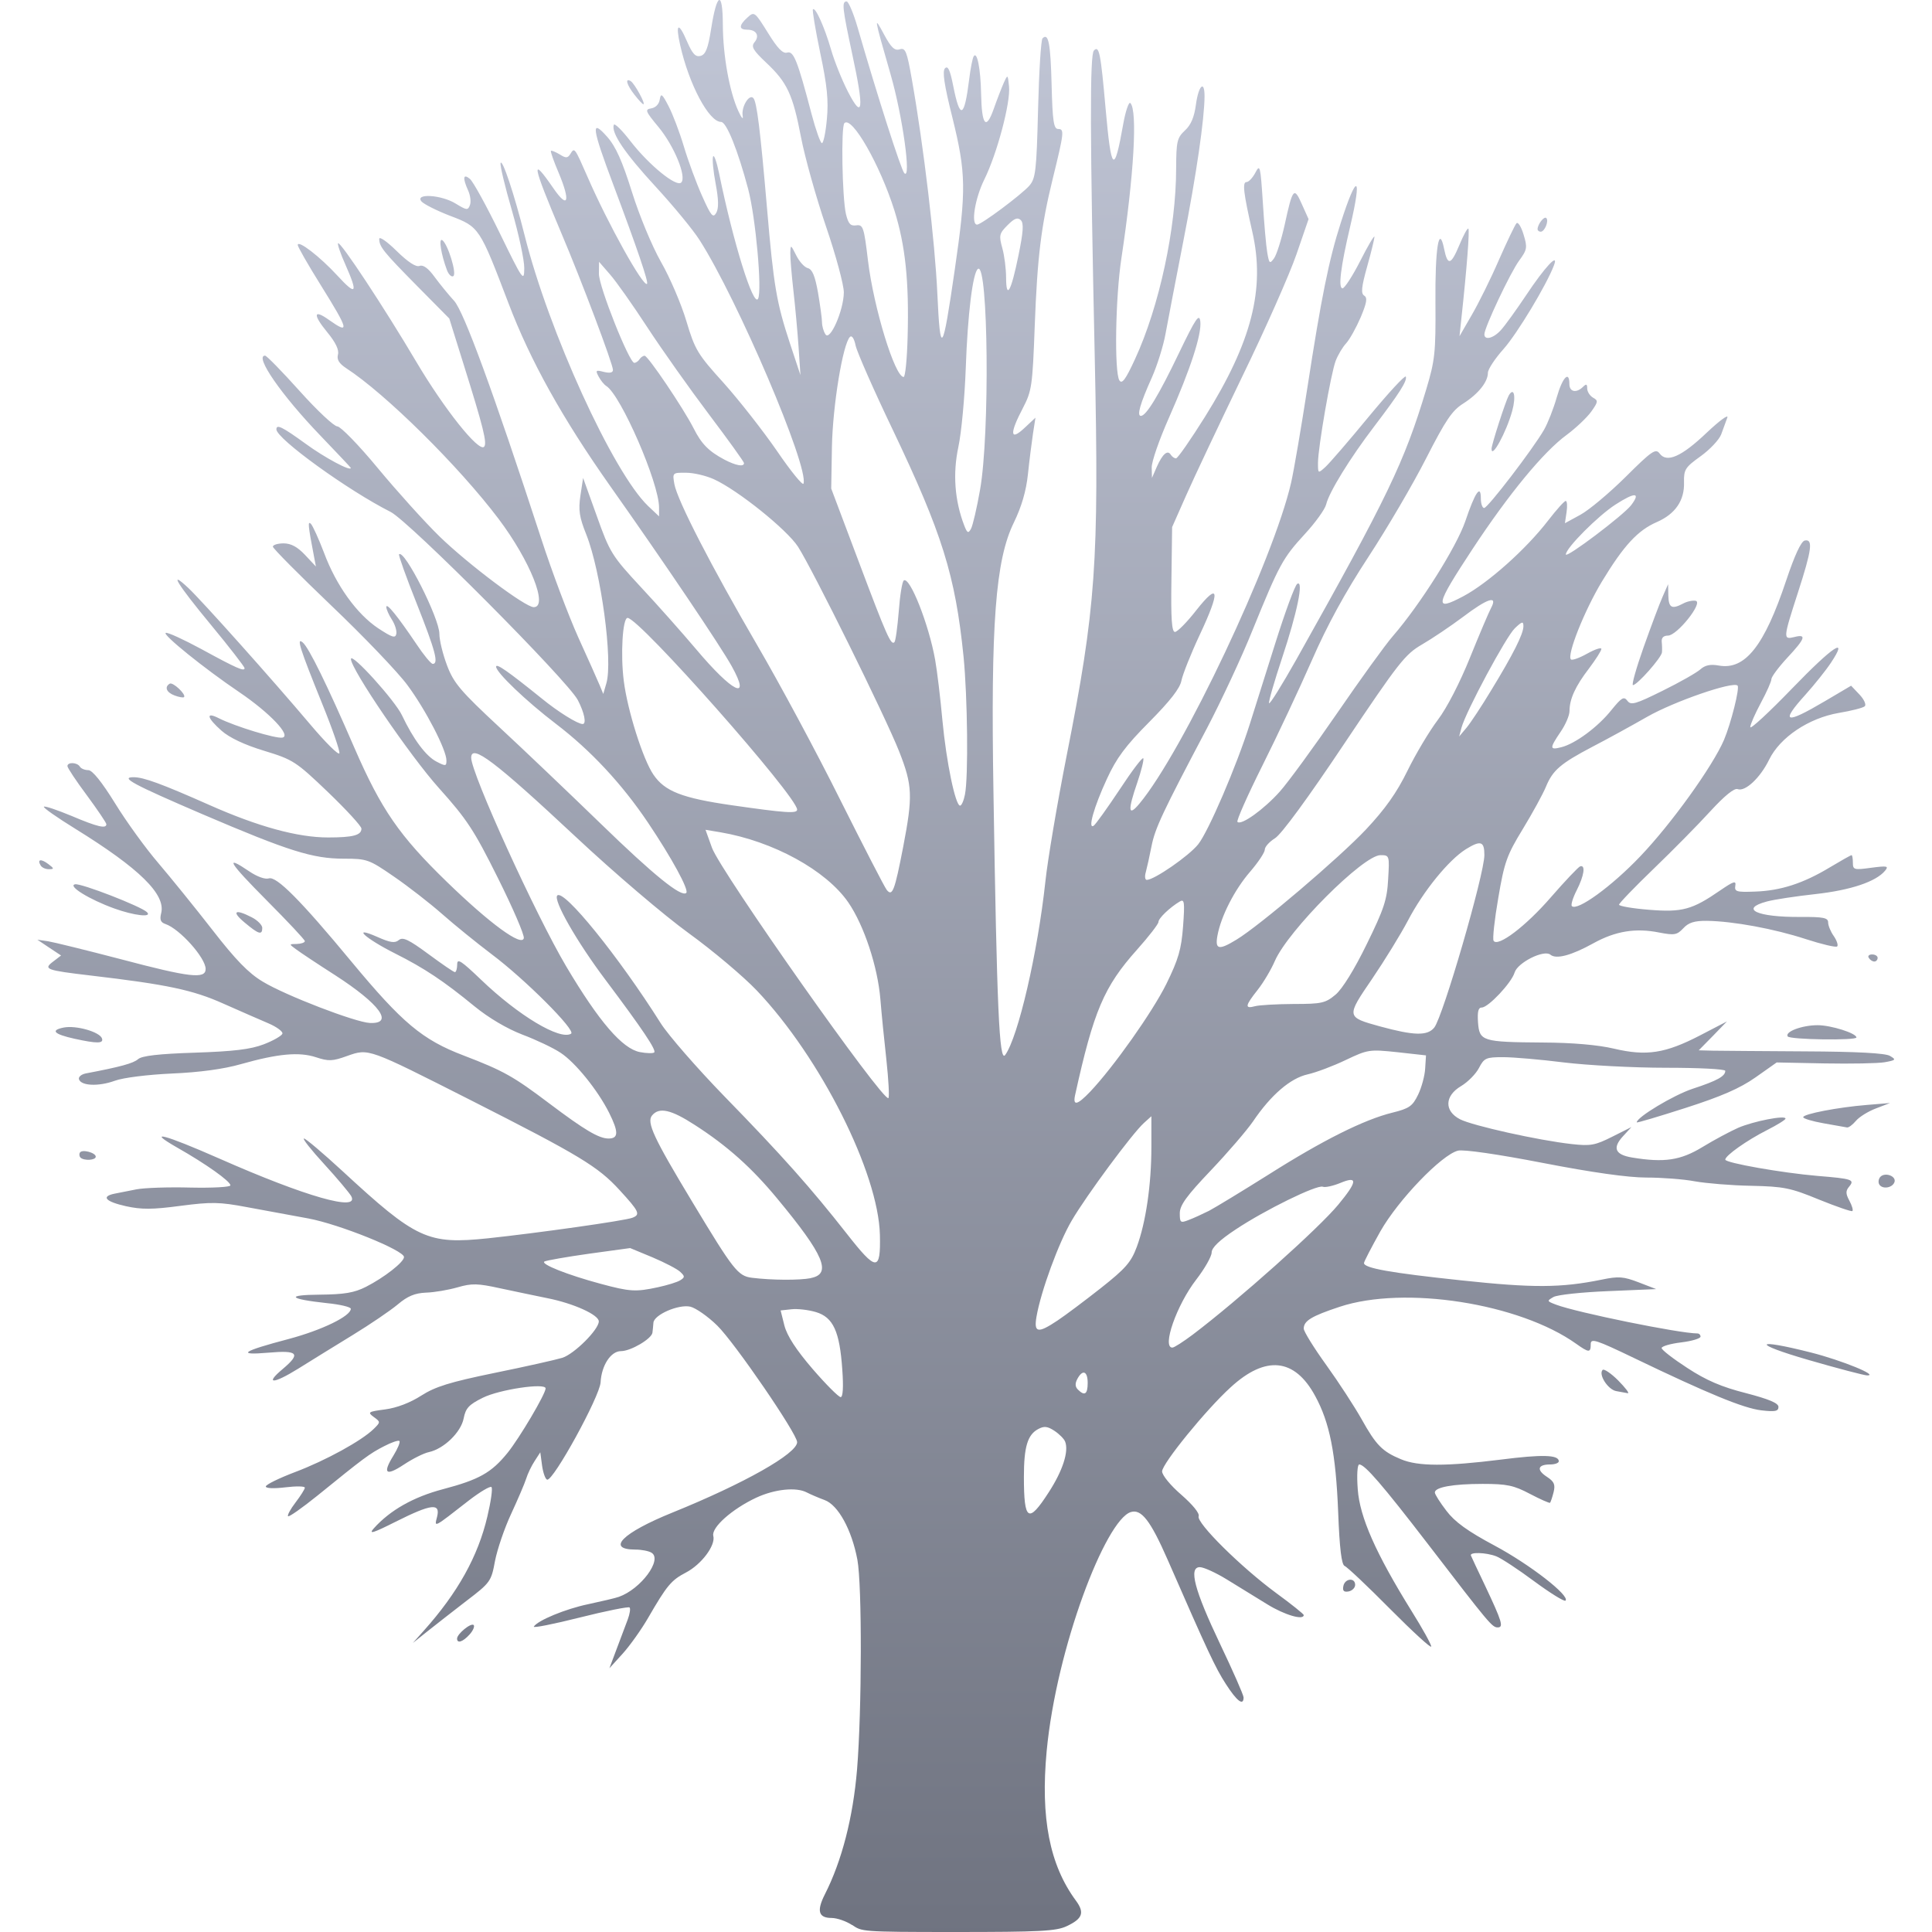 <svg xmlns="http://www.w3.org/2000/svg" xmlns:xlink="http://www.w3.org/1999/xlink" width="64" height="64" viewBox="0 0 64 64" version="1.1"><defs><linearGradient id="linear0" gradientUnits="userSpaceOnUse" x1="0" y1="0" x2="0" y2="1" gradientTransform="matrix(61.527,0,0,64,1.238,0)"><stop offset="0" style="stop-color:#c1c6d6;stop-opacity:1;"/><stop offset="1" style="stop-color:#6f7380;stop-opacity:1;"/></linearGradient></defs><g id="surface1"><path style=" stroke:none;fill-rule:nonzero;fill:url(#linear0);" d="M 28.227 63.77 C 28.031 63.641 27.727 63.535 27.547 63.535 C 27.113 63.535 27.047 63.301 27.324 62.754 C 27.887 61.648 28.258 60.207 28.391 58.617 C 28.551 56.652 28.559 52.512 28.402 51.668 C 28.215 50.676 27.766 49.855 27.316 49.691 C 27.105 49.613 26.844 49.5 26.73 49.441 C 26.379 49.254 25.664 49.328 25.051 49.613 C 24.25 49.988 23.559 50.602 23.629 50.879 C 23.711 51.191 23.238 51.824 22.719 52.094 C 22.234 52.348 22.094 52.516 21.465 53.602 C 21.246 53.98 20.871 54.508 20.629 54.777 L 20.188 55.262 L 20.43 54.617 C 20.562 54.262 20.73 53.82 20.797 53.641 C 20.863 53.461 20.891 53.285 20.855 53.25 C 20.82 53.215 20.078 53.363 19.207 53.582 C 18.336 53.801 17.648 53.938 17.684 53.883 C 17.809 53.68 18.734 53.297 19.484 53.141 C 19.922 53.047 20.379 52.941 20.5 52.898 C 21.227 52.641 21.949 51.668 21.586 51.438 C 21.496 51.379 21.254 51.332 21.047 51.332 C 20.066 51.328 20.617 50.777 22.277 50.105 C 24.648 49.145 26.406 48.152 26.406 47.773 C 26.406 47.496 24.336 44.477 23.762 43.914 C 23.453 43.609 23.047 43.328 22.867 43.285 C 22.473 43.199 21.66 43.555 21.645 43.82 C 21.637 43.918 21.625 44.062 21.613 44.145 C 21.59 44.348 20.895 44.758 20.57 44.758 C 20.234 44.758 19.926 45.23 19.895 45.793 C 19.867 46.262 18.332 49.062 18.125 49.016 C 18.066 49 17.992 48.793 17.957 48.551 L 17.898 48.109 L 17.711 48.398 C 17.605 48.559 17.48 48.82 17.43 48.984 C 17.379 49.145 17.156 49.664 16.934 50.145 C 16.711 50.621 16.473 51.324 16.398 51.707 C 16.273 52.387 16.246 52.426 15.441 53.039 C 14.988 53.391 14.402 53.844 14.145 54.051 L 13.676 54.426 L 14.035 54.023 C 15.164 52.762 15.836 51.555 16.145 50.234 C 16.262 49.742 16.324 49.305 16.281 49.262 C 16.238 49.219 15.906 49.418 15.539 49.699 C 14.336 50.637 14.387 50.609 14.48 50.242 C 14.594 49.781 14.289 49.816 13.113 50.406 C 12.352 50.789 12.199 50.836 12.383 50.629 C 12.922 50.027 13.695 49.59 14.672 49.332 C 15.867 49.016 16.277 48.789 16.812 48.129 C 17.207 47.641 18.074 46.176 18.074 45.992 C 18.074 45.801 16.547 46.027 15.996 46.301 C 15.531 46.531 15.426 46.645 15.359 46.988 C 15.27 47.445 14.707 47.992 14.211 48.102 C 14.039 48.137 13.668 48.324 13.379 48.516 C 12.777 48.914 12.664 48.812 13.035 48.215 C 13.176 47.984 13.266 47.77 13.23 47.734 C 13.195 47.703 12.965 47.781 12.719 47.91 C 12.25 48.148 12.043 48.305 10.512 49.547 C 10.008 49.953 9.574 50.258 9.543 50.227 C 9.512 50.195 9.621 49.992 9.789 49.773 C 9.957 49.551 10.098 49.332 10.098 49.281 C 10.098 49.23 9.805 49.227 9.449 49.27 C 9.07 49.316 8.805 49.305 8.805 49.242 C 8.805 49.18 9.246 48.965 9.781 48.762 C 10.793 48.379 11.98 47.727 12.379 47.336 C 12.609 47.109 12.609 47.105 12.379 46.938 C 12.168 46.781 12.195 46.762 12.762 46.688 C 13.145 46.637 13.594 46.465 13.957 46.23 C 14.422 45.934 14.898 45.785 16.395 45.477 C 17.414 45.27 18.418 45.043 18.625 44.98 C 19.023 44.855 19.836 44.043 19.836 43.773 C 19.836 43.555 19 43.176 18.133 43.004 C 17.746 42.926 17.043 42.777 16.566 42.676 C 15.82 42.512 15.629 42.508 15.156 42.645 C 14.859 42.73 14.391 42.812 14.113 42.82 C 13.742 42.836 13.504 42.934 13.176 43.211 C 12.934 43.414 12.262 43.871 11.68 44.227 C 11.098 44.582 10.285 45.086 9.871 45.344 C 9.047 45.855 8.758 45.859 9.363 45.352 C 9.977 44.836 9.875 44.723 8.895 44.809 C 7.812 44.902 8.023 44.762 9.566 44.355 C 10.664 44.062 11.621 43.598 11.621 43.355 C 11.621 43.297 11.266 43.211 10.828 43.168 C 9.559 43.031 9.445 42.895 10.598 42.887 C 11.41 42.879 11.734 42.824 12.121 42.629 C 12.727 42.32 13.383 41.809 13.383 41.641 C 13.383 41.418 11.242 40.555 10.215 40.363 C 9.664 40.262 8.75 40.094 8.18 39.988 C 7.27 39.816 7.004 39.812 5.98 39.945 C 5.047 40.07 4.688 40.07 4.172 39.957 C 3.496 39.805 3.34 39.637 3.789 39.543 C 3.934 39.516 4.266 39.449 4.523 39.398 C 4.781 39.348 5.586 39.32 6.312 39.34 C 7.039 39.355 7.633 39.324 7.633 39.266 C 7.633 39.133 6.828 38.559 5.871 38.016 C 4.812 37.41 5.438 37.574 7.266 38.379 C 10.125 39.641 11.926 40.156 11.633 39.621 C 11.57 39.512 11.172 39.035 10.742 38.566 C 10.312 38.098 10.008 37.715 10.07 37.715 C 10.129 37.715 10.699 38.199 11.34 38.789 C 13.797 41.059 14.168 41.227 16.168 41.02 C 17.789 40.848 20.699 40.438 20.949 40.34 C 21.223 40.234 21.176 40.133 20.523 39.422 C 19.812 38.645 19.207 38.277 15.586 36.441 C 12.176 34.715 12.219 34.727 11.5 34.98 C 11.016 35.156 10.883 35.16 10.469 35.023 C 9.91 34.84 9.215 34.902 7.984 35.25 C 7.414 35.414 6.609 35.523 5.695 35.562 C 4.902 35.598 4.078 35.699 3.805 35.801 C 3.27 35.996 2.688 35.973 2.617 35.754 C 2.59 35.676 2.691 35.59 2.84 35.559 C 3.996 35.34 4.418 35.223 4.574 35.086 C 4.703 34.973 5.258 34.91 6.457 34.871 C 7.742 34.828 8.301 34.762 8.738 34.594 C 9.055 34.473 9.332 34.312 9.355 34.242 C 9.379 34.176 9.172 34.02 8.898 33.902 C 8.621 33.785 7.945 33.488 7.398 33.246 C 6.387 32.793 5.535 32.613 3.008 32.316 C 1.52 32.141 1.426 32.105 1.762 31.852 L 2.023 31.652 L 1.629 31.391 L 1.238 31.129 L 1.59 31.18 C 1.781 31.211 2.863 31.477 3.996 31.773 C 6.285 32.379 6.812 32.441 6.812 32.098 C 6.812 31.73 5.953 30.77 5.48 30.609 C 5.32 30.555 5.285 30.465 5.34 30.246 C 5.492 29.625 4.621 28.77 2.492 27.453 C 1.891 27.082 1.422 26.754 1.453 26.723 C 1.484 26.691 1.895 26.832 2.367 27.027 C 3.234 27.395 3.527 27.461 3.523 27.301 C 3.52 27.254 3.23 26.824 2.879 26.348 C 2.523 25.871 2.234 25.434 2.234 25.379 C 2.234 25.238 2.555 25.25 2.645 25.395 C 2.684 25.461 2.809 25.512 2.926 25.512 C 3.059 25.512 3.371 25.898 3.816 26.617 C 4.191 27.227 4.832 28.109 5.238 28.582 C 5.645 29.059 6.449 30.051 7.027 30.793 C 7.809 31.801 8.234 32.238 8.707 32.52 C 9.461 32.977 11.777 33.867 12.254 33.887 C 13.066 33.922 12.578 33.258 11.102 32.305 C 10.516 31.93 9.934 31.543 9.805 31.445 C 9.57 31.273 9.57 31.273 9.832 31.27 C 9.977 31.266 10.098 31.223 10.098 31.176 C 10.098 31.129 9.527 30.523 8.836 29.828 C 7.582 28.566 7.414 28.293 8.254 28.863 C 8.512 29.039 8.781 29.137 8.906 29.098 C 9.156 29.016 9.961 29.824 11.645 31.859 C 13.328 33.887 13.992 34.445 15.359 34.965 C 16.684 35.473 17.008 35.656 18.199 36.555 C 19.371 37.438 19.84 37.715 20.16 37.715 C 20.492 37.715 20.496 37.5 20.176 36.859 C 19.801 36.113 19.059 35.195 18.57 34.875 C 18.332 34.715 17.762 34.445 17.305 34.273 C 16.789 34.074 16.188 33.719 15.719 33.336 C 14.695 32.496 14.062 32.074 13.082 31.582 C 12.09 31.082 11.625 30.652 12.496 31.035 C 12.926 31.227 13.082 31.25 13.211 31.141 C 13.344 31.031 13.535 31.121 14.188 31.602 C 14.633 31.93 15.027 32.203 15.07 32.203 C 15.109 32.203 15.145 32.086 15.145 31.945 C 15.145 31.738 15.277 31.824 15.934 32.453 C 17.172 33.641 18.551 34.469 18.918 34.242 C 19.09 34.137 17.387 32.434 16.285 31.609 C 15.785 31.23 15.047 30.633 14.645 30.277 C 14.242 29.922 13.523 29.363 13.051 29.039 C 12.223 28.469 12.16 28.445 11.391 28.445 C 10.359 28.445 9.566 28.195 6.719 26.977 C 4.406 25.984 3.965 25.746 4.426 25.746 C 4.758 25.746 5.355 25.965 6.949 26.672 C 8.551 27.383 9.863 27.742 10.867 27.742 C 11.695 27.742 11.973 27.668 11.973 27.449 C 11.973 27.367 11.473 26.824 10.863 26.238 C 9.801 25.223 9.711 25.164 8.75 24.871 C 8.105 24.676 7.602 24.438 7.34 24.207 C 6.848 23.773 6.805 23.566 7.25 23.793 C 7.785 24.062 9.141 24.477 9.355 24.434 C 9.66 24.375 8.934 23.613 7.934 22.934 C 6.77 22.148 5.359 21.008 5.492 20.965 C 5.555 20.941 6.082 21.184 6.66 21.496 C 7.848 22.145 8.102 22.254 8.102 22.133 C 8.102 22.09 7.602 21.441 6.988 20.699 C 5.867 19.344 5.559 18.84 6.238 19.477 C 6.691 19.902 9.012 22.5 10.266 23.984 C 10.777 24.59 11.215 25.027 11.242 24.953 C 11.266 24.883 11.012 24.145 10.676 23.32 C 9.93 21.477 9.809 21.098 10.027 21.281 C 10.227 21.445 10.832 22.676 11.742 24.777 C 12.629 26.816 13.227 27.684 14.805 29.215 C 16.23 30.598 17.289 31.371 17.352 31.078 C 17.375 30.973 16.988 30.074 16.492 29.082 C 15.703 27.496 15.465 27.137 14.539 26.105 C 13.582 25.039 11.617 22.156 11.625 21.828 C 11.633 21.602 13.086 23.207 13.316 23.695 C 13.688 24.48 14.109 25.051 14.461 25.23 C 14.762 25.387 14.789 25.383 14.789 25.191 C 14.789 24.84 14.102 23.512 13.496 22.695 C 13.18 22.266 12.047 21.082 10.98 20.066 C 9.914 19.047 9.039 18.164 9.039 18.109 C 9.039 18.051 9.199 18 9.395 18 C 9.641 18 9.855 18.117 10.105 18.383 L 10.465 18.766 L 10.398 18.414 C 10.203 17.398 10.188 17.242 10.301 17.355 C 10.363 17.422 10.559 17.852 10.734 18.312 C 11.137 19.395 11.82 20.34 12.527 20.812 C 12.992 21.117 13.098 21.152 13.129 20.996 C 13.148 20.891 13.082 20.68 12.98 20.523 C 12.879 20.367 12.797 20.18 12.797 20.109 C 12.797 19.949 13.172 20.414 13.781 21.316 C 14.027 21.688 14.277 21.992 14.336 21.992 C 14.539 21.992 14.422 21.555 13.805 19.996 C 13.457 19.125 13.195 18.391 13.219 18.363 C 13.391 18.18 14.555 20.48 14.555 20.996 C 14.555 21.211 14.672 21.684 14.812 22.051 C 15.031 22.629 15.262 22.898 16.539 24.086 C 17.348 24.836 18.855 26.273 19.891 27.277 C 21.656 28.992 22.574 29.734 22.734 29.578 C 22.828 29.48 22.258 28.43 21.465 27.25 C 20.598 25.961 19.562 24.852 18.414 23.977 C 17.43 23.227 16.434 22.273 16.434 22.086 C 16.434 21.961 16.828 22.238 17.934 23.129 C 18.492 23.586 19.137 23.984 19.301 23.984 C 19.434 23.984 19.359 23.609 19.141 23.191 C 18.809 22.551 13.551 17.266 12.938 16.957 C 11.527 16.246 9.156 14.531 9.156 14.223 C 9.156 14.043 9.348 14.137 10.129 14.703 C 10.754 15.16 11.629 15.629 11.621 15.5 C 11.621 15.488 11.168 15.008 10.617 14.434 C 9.32 13.086 8.418 11.781 8.781 11.781 C 8.832 11.781 9.348 12.309 9.926 12.953 C 10.504 13.598 11.066 14.125 11.176 14.125 C 11.285 14.129 11.887 14.746 12.516 15.508 C 13.145 16.266 14.062 17.285 14.562 17.773 C 15.508 18.691 17.398 20.113 17.68 20.113 C 18.176 20.113 17.562 18.578 16.516 17.188 C 15.203 15.449 12.773 13.043 11.465 12.195 C 11.23 12.039 11.152 11.91 11.195 11.746 C 11.238 11.59 11.117 11.34 10.836 11 C 10.355 10.414 10.387 10.23 10.898 10.598 C 11.594 11.09 11.559 10.945 10.625 9.445 C 10.203 8.77 9.863 8.172 9.863 8.117 C 9.863 7.934 10.602 8.504 11.176 9.129 C 11.805 9.812 11.867 9.73 11.445 8.773 C 11.281 8.41 11.172 8.086 11.199 8.059 C 11.273 7.984 12.723 10.18 13.797 11.996 C 14.719 13.551 15.852 14.977 16.035 14.801 C 16.145 14.691 16.012 14.156 15.359 12.074 L 14.883 10.551 L 13.828 9.484 C 12.695 8.336 12.566 8.176 12.562 7.914 C 12.562 7.82 12.816 7.996 13.137 8.312 C 13.516 8.684 13.781 8.855 13.898 8.809 C 14.02 8.762 14.188 8.887 14.398 9.176 C 14.574 9.414 14.863 9.77 15.043 9.965 C 15.363 10.316 16.328 12.941 17.922 17.824 C 18.277 18.922 18.836 20.402 19.156 21.113 C 19.477 21.82 19.797 22.535 19.863 22.695 L 19.984 22.988 L 20.086 22.637 C 20.309 21.891 19.91 18.938 19.422 17.707 C 19.191 17.133 19.156 16.898 19.227 16.418 L 19.316 15.832 L 19.77 17.094 C 20.199 18.301 20.27 18.414 21.23 19.449 C 21.789 20.047 22.605 20.969 23.051 21.496 C 24.273 22.949 24.895 23.25 24.242 22.074 C 23.875 21.41 22.016 18.652 20.211 16.098 C 18.629 13.855 17.57 11.953 16.848 10.055 C 15.887 7.535 15.879 7.516 14.918 7.152 C 14.469 6.98 14.039 6.762 13.961 6.672 C 13.734 6.395 14.629 6.453 15.098 6.746 C 15.457 6.965 15.5 6.973 15.566 6.797 C 15.609 6.691 15.582 6.473 15.508 6.312 C 15.32 5.895 15.34 5.738 15.566 5.926 C 15.672 6.012 16.117 6.824 16.559 7.73 C 17.32 9.293 17.363 9.352 17.367 8.887 C 17.371 8.621 17.184 7.758 16.957 6.969 C 16.727 6.18 16.559 5.477 16.582 5.402 C 16.637 5.238 17.039 6.445 17.375 7.781 C 18.172 10.973 20.309 15.652 21.469 16.762 L 21.832 17.105 L 21.832 16.812 C 21.832 15.996 20.566 13.086 20.082 12.785 C 20.012 12.742 19.898 12.602 19.832 12.477 C 19.719 12.266 19.734 12.25 20.004 12.32 C 20.199 12.367 20.305 12.348 20.305 12.254 C 20.305 12.062 19.262 9.293 18.598 7.73 C 17.621 5.414 17.57 5.133 18.336 6.242 C 18.82 6.945 18.906 6.676 18.504 5.719 C 18.344 5.344 18.23 5.02 18.25 4.996 C 18.27 4.977 18.398 5.031 18.539 5.113 C 18.746 5.246 18.805 5.242 18.895 5.098 C 19.031 4.875 19.035 4.883 19.461 5.855 C 20.129 7.395 21.312 9.523 21.434 9.402 C 21.488 9.348 21.109 8.23 20.32 6.129 C 19.602 4.219 19.562 3.91 20.113 4.531 C 20.398 4.852 20.613 5.336 20.934 6.359 C 21.18 7.145 21.598 8.152 21.898 8.68 C 22.191 9.191 22.57 10.074 22.738 10.641 C 23.023 11.594 23.113 11.738 23.977 12.691 C 24.484 13.258 25.277 14.27 25.738 14.938 C 26.195 15.609 26.594 16.098 26.617 16.02 C 26.801 15.469 24.434 9.918 23.172 7.949 C 22.961 7.617 22.309 6.824 21.723 6.188 C 20.699 5.078 20.242 4.402 20.332 4.137 C 20.355 4.066 20.605 4.312 20.891 4.684 C 21.5 5.469 22.406 6.207 22.566 6.047 C 22.754 5.859 22.332 4.836 21.816 4.211 C 21.375 3.68 21.355 3.625 21.574 3.59 C 21.719 3.566 21.832 3.449 21.855 3.297 C 21.891 3.074 21.934 3.105 22.145 3.512 C 22.281 3.77 22.512 4.375 22.656 4.859 C 22.801 5.344 23.074 6.082 23.262 6.5 C 23.555 7.156 23.621 7.234 23.727 7.051 C 23.812 6.898 23.805 6.609 23.707 6.086 C 23.629 5.676 23.59 5.273 23.621 5.188 C 23.652 5.105 23.738 5.352 23.82 5.738 C 24.289 8.035 24.961 10.195 25.113 9.895 C 25.25 9.617 25.031 7.199 24.785 6.266 C 24.441 4.973 24.066 4.039 23.887 4.039 C 23.484 4.039 22.824 2.797 22.531 1.492 C 22.367 0.77 22.477 0.715 22.758 1.371 C 22.938 1.785 23.039 1.895 23.207 1.852 C 23.375 1.805 23.453 1.609 23.555 0.969 C 23.746 -0.258 23.941 -0.332 23.945 0.816 C 23.949 1.836 24.164 3.043 24.461 3.684 C 24.566 3.914 24.629 3.98 24.602 3.836 C 24.551 3.551 24.812 3.105 24.953 3.246 C 25.07 3.363 25.184 4.289 25.41 6.914 C 25.629 9.477 25.723 10.023 26.168 11.375 L 26.516 12.426 L 26.453 11.488 C 26.418 10.973 26.34 10.129 26.281 9.613 C 26.223 9.098 26.176 8.547 26.18 8.383 C 26.188 8.094 26.195 8.098 26.375 8.457 C 26.477 8.664 26.648 8.855 26.762 8.883 C 26.91 8.922 27 9.145 27.098 9.695 C 27.168 10.109 27.23 10.555 27.23 10.676 C 27.23 10.801 27.281 10.98 27.344 11.074 C 27.492 11.316 27.945 10.289 27.953 9.691 C 27.957 9.449 27.691 8.461 27.359 7.492 C 27.031 6.527 26.66 5.203 26.535 4.547 C 26.262 3.125 26.078 2.73 25.379 2.074 C 24.945 1.664 24.875 1.543 24.992 1.402 C 25.172 1.188 25.059 0.984 24.758 0.984 C 24.469 0.984 24.469 0.844 24.762 0.578 C 24.984 0.375 25.004 0.387 25.438 1.086 C 25.758 1.605 25.934 1.785 26.074 1.742 C 26.289 1.676 26.418 2 26.883 3.773 C 27.023 4.305 27.18 4.742 27.227 4.742 C 27.277 4.742 27.352 4.387 27.391 3.949 C 27.449 3.336 27.402 2.84 27.172 1.758 C 27.012 0.988 26.902 0.336 26.93 0.309 C 27.012 0.227 27.312 0.895 27.527 1.633 C 27.637 2.02 27.891 2.652 28.09 3.039 C 28.586 4 28.629 3.629 28.234 1.805 C 27.902 0.254 27.879 0.047 28.047 0.047 C 28.105 0.047 28.27 0.43 28.406 0.898 C 29.066 3.184 29.852 5.633 29.957 5.738 C 30.195 5.98 29.902 3.848 29.5 2.457 C 28.945 0.527 28.941 0.5 29.285 1.141 C 29.52 1.578 29.637 1.688 29.805 1.633 C 29.992 1.574 30.043 1.691 30.211 2.656 C 30.598 4.848 30.973 8.012 31.051 9.73 C 31.148 11.832 31.223 11.734 31.629 8.926 C 32.012 6.293 32.004 5.738 31.551 3.902 C 31.273 2.793 31.211 2.355 31.305 2.262 C 31.402 2.164 31.473 2.32 31.578 2.852 C 31.801 3.977 31.945 3.914 32.105 2.629 C 32.148 2.273 32.215 1.93 32.254 1.867 C 32.367 1.68 32.484 2.277 32.5 3.098 C 32.52 4.152 32.664 4.328 32.918 3.609 C 33.027 3.297 33.18 2.906 33.25 2.746 C 33.383 2.457 33.383 2.457 33.426 2.863 C 33.48 3.395 33.031 5.086 32.609 5.941 C 32.297 6.57 32.156 7.441 32.367 7.441 C 32.508 7.441 33.82 6.461 34.094 6.156 C 34.305 5.914 34.336 5.676 34.387 3.625 C 34.418 2.379 34.484 1.316 34.535 1.27 C 34.73 1.074 34.801 1.426 34.836 2.816 C 34.867 4.027 34.906 4.273 35.055 4.273 C 35.262 4.273 35.25 4.387 34.875 5.914 C 34.488 7.488 34.363 8.516 34.277 10.793 C 34.203 12.789 34.18 12.949 33.883 13.52 C 33.438 14.367 33.457 14.625 33.934 14.18 L 34.301 13.836 L 34.219 14.363 C 34.176 14.656 34.098 15.262 34.051 15.715 C 33.992 16.27 33.84 16.785 33.586 17.309 C 32.977 18.551 32.816 20.652 32.91 26.273 C 33.023 33.402 33.102 35.211 33.297 34.949 C 33.727 34.359 34.375 31.559 34.629 29.207 C 34.703 28.5 35.02 26.625 35.332 25.043 C 36.301 20.152 36.41 18.629 36.266 11.891 C 36.105 4.496 36.098 1.809 36.238 1.672 C 36.41 1.496 36.461 1.742 36.625 3.602 C 36.812 5.707 36.91 5.793 37.207 4.117 C 37.285 3.676 37.395 3.359 37.445 3.414 C 37.688 3.66 37.562 5.816 37.148 8.555 C 36.949 9.855 36.91 12.332 37.082 12.602 C 37.168 12.734 37.289 12.57 37.598 11.898 C 38.402 10.16 38.961 7.562 38.961 5.578 C 38.965 4.684 38.992 4.566 39.25 4.324 C 39.453 4.141 39.562 3.875 39.617 3.461 C 39.703 2.832 39.902 2.637 39.902 3.188 C 39.898 3.945 39.633 5.777 39.203 7.969 C 38.949 9.258 38.688 10.641 38.613 11.039 C 38.543 11.441 38.336 12.102 38.156 12.508 C 37.77 13.367 37.652 13.777 37.793 13.777 C 37.969 13.777 38.383 13.098 39.055 11.695 C 39.609 10.543 39.727 10.371 39.762 10.645 C 39.812 11.07 39.441 12.215 38.719 13.848 C 38.402 14.562 38.145 15.301 38.152 15.488 L 38.16 15.832 L 38.324 15.457 C 38.512 15.035 38.68 14.891 38.785 15.066 C 38.828 15.133 38.906 15.184 38.957 15.184 C 39.012 15.184 39.441 14.566 39.918 13.805 C 41.465 11.328 41.918 9.566 41.484 7.676 C 41.191 6.387 41.148 6.031 41.293 6.031 C 41.363 6.031 41.496 5.891 41.586 5.719 C 41.738 5.426 41.754 5.492 41.832 6.688 C 41.875 7.391 41.941 8.148 41.98 8.371 C 42.043 8.734 42.062 8.75 42.203 8.559 C 42.289 8.441 42.445 7.945 42.555 7.453 C 42.82 6.23 42.867 6.176 43.125 6.762 L 43.348 7.258 L 42.945 8.43 C 42.723 9.074 41.918 10.898 41.148 12.48 C 40.383 14.066 39.547 15.832 39.293 16.41 L 38.828 17.461 L 38.805 19.199 C 38.785 20.496 38.816 20.934 38.922 20.934 C 39 20.934 39.32 20.613 39.629 20.215 C 40.391 19.25 40.434 19.562 39.742 21.031 C 39.449 21.656 39.18 22.336 39.137 22.543 C 39.09 22.801 38.762 23.219 38.07 23.918 C 37.285 24.707 36.984 25.113 36.668 25.801 C 36.238 26.73 36.027 27.48 36.227 27.355 C 36.293 27.312 36.68 26.77 37.094 26.148 C 37.504 25.523 37.855 25.062 37.875 25.121 C 37.895 25.18 37.805 25.539 37.676 25.918 C 37.352 26.855 37.371 27.07 37.742 26.625 C 39.18 24.906 42.184 18.551 42.77 15.988 C 42.863 15.578 43.105 14.16 43.309 12.84 C 43.766 9.875 44.023 8.594 44.414 7.383 C 44.949 5.707 45.133 5.777 44.727 7.5 C 44.41 8.84 44.324 9.551 44.473 9.551 C 44.539 9.551 44.805 9.145 45.059 8.645 C 45.312 8.145 45.527 7.781 45.531 7.844 C 45.531 7.902 45.426 8.348 45.289 8.828 C 45.098 9.512 45.078 9.723 45.191 9.793 C 45.305 9.863 45.277 10.027 45.074 10.512 C 44.926 10.855 44.711 11.242 44.594 11.371 C 44.473 11.5 44.32 11.762 44.246 11.953 C 44.086 12.375 43.66 14.836 43.66 15.332 C 43.66 15.691 43.66 15.691 43.906 15.469 C 44.043 15.344 44.688 14.598 45.34 13.805 C 45.996 13.012 46.547 12.414 46.57 12.477 C 46.617 12.621 46.355 13.031 45.52 14.129 C 44.727 15.168 44.027 16.301 43.93 16.711 C 43.891 16.871 43.574 17.312 43.227 17.688 C 42.492 18.488 42.379 18.695 41.492 20.875 C 41.129 21.781 40.449 23.23 39.992 24.105 C 38.504 26.922 38.262 27.438 38.145 28.035 C 38.082 28.359 37.996 28.742 37.957 28.887 C 37.914 29.031 37.93 29.148 37.988 29.148 C 38.234 29.148 39.383 28.355 39.691 27.969 C 40.031 27.543 40.961 25.379 41.402 23.984 C 41.535 23.566 41.914 22.367 42.242 21.32 C 42.57 20.277 42.898 19.383 42.973 19.34 C 43.195 19.203 42.973 20.289 42.469 21.801 C 42.215 22.566 42.02 23.238 42.039 23.293 C 42.059 23.348 42.465 22.695 42.945 21.844 C 45.98 16.434 46.52 15.312 47.246 12.898 C 47.535 11.934 47.562 11.684 47.551 10.023 C 47.535 8.238 47.668 7.41 47.836 8.234 C 47.953 8.812 48.062 8.789 48.34 8.125 C 48.477 7.793 48.613 7.543 48.641 7.574 C 48.688 7.621 48.59 8.898 48.41 10.551 L 48.348 11.137 L 48.754 10.434 C 48.98 10.047 49.387 9.227 49.652 8.613 C 49.922 8 50.184 7.453 50.234 7.398 C 50.285 7.34 50.391 7.508 50.469 7.766 C 50.602 8.199 50.59 8.27 50.324 8.633 C 50.031 9.031 49.172 10.852 49.172 11.074 C 49.172 11.285 49.477 11.207 49.723 10.93 C 49.855 10.785 50.227 10.27 50.551 9.785 C 51.176 8.844 51.645 8.344 51.477 8.789 C 51.234 9.434 50.266 11.043 49.809 11.559 C 49.523 11.879 49.289 12.234 49.289 12.348 C 49.289 12.652 48.973 13.047 48.473 13.367 C 48.102 13.598 47.887 13.922 47.242 15.184 C 46.812 16.031 45.953 17.496 45.332 18.445 C 44.559 19.625 43.965 20.711 43.457 21.875 C 43.047 22.809 42.309 24.383 41.816 25.367 C 41.324 26.352 40.953 27.188 40.992 27.227 C 41.117 27.352 41.867 26.812 42.391 26.227 C 42.668 25.918 43.523 24.746 44.297 23.621 C 45.066 22.5 45.898 21.348 46.145 21.066 C 47.043 20.031 48.246 18.121 48.539 17.27 C 48.863 16.309 49.055 16.027 49.055 16.512 C 49.055 16.688 49.105 16.828 49.164 16.828 C 49.285 16.828 50.777 14.879 51.145 14.242 C 51.273 14.02 51.465 13.531 51.57 13.16 C 51.758 12.5 51.988 12.258 51.988 12.723 C 51.988 12.984 52.219 13.031 52.438 12.816 C 52.547 12.707 52.578 12.719 52.578 12.867 C 52.578 12.973 52.664 13.109 52.77 13.172 C 52.949 13.27 52.941 13.312 52.711 13.637 C 52.57 13.832 52.203 14.18 51.898 14.406 C 51.129 14.969 49.984 16.359 48.777 18.191 C 47.535 20.082 47.496 20.27 48.477 19.75 C 49.297 19.312 50.551 18.195 51.281 17.246 C 51.559 16.887 51.82 16.594 51.867 16.594 C 51.91 16.594 51.926 16.758 51.895 16.961 L 51.84 17.332 L 52.355 17.051 C 52.641 16.895 53.312 16.332 53.852 15.797 C 54.723 14.93 54.848 14.848 54.977 15.023 C 55.215 15.344 55.703 15.129 56.543 14.328 C 56.965 13.93 57.27 13.707 57.219 13.836 C 57.172 13.965 57.078 14.215 57.016 14.391 C 56.949 14.566 56.645 14.891 56.336 15.113 C 55.824 15.48 55.777 15.555 55.785 15.977 C 55.805 16.578 55.496 17.027 54.887 17.293 C 54.25 17.57 53.789 18.07 53.062 19.27 C 52.484 20.23 51.898 21.703 52.039 21.844 C 52.078 21.883 52.32 21.797 52.578 21.652 C 52.836 21.508 53.047 21.438 53.047 21.496 C 53.047 21.559 52.859 21.848 52.637 22.145 C 52.184 22.734 51.992 23.16 51.992 23.555 C 51.992 23.699 51.859 24.008 51.695 24.246 C 51.328 24.789 51.328 24.852 51.715 24.754 C 52.18 24.641 52.938 24.078 53.379 23.523 C 53.719 23.105 53.793 23.059 53.91 23.215 C 54.027 23.371 54.176 23.328 55.074 22.883 C 55.645 22.602 56.207 22.281 56.324 22.176 C 56.48 22.035 56.656 21.996 56.938 22.047 C 57.809 22.203 58.445 21.398 59.168 19.234 C 59.449 18.395 59.664 17.93 59.785 17.906 C 60.066 17.848 60.02 18.207 59.559 19.629 C 59.066 21.156 59.062 21.195 59.441 21.102 C 59.855 20.996 59.805 21.148 59.203 21.793 C 58.914 22.105 58.68 22.422 58.68 22.496 C 58.68 22.574 58.523 22.926 58.332 23.281 C 58.141 23.637 57.98 24 57.98 24.086 C 57.977 24.176 58.605 23.594 59.375 22.797 C 60.73 21.395 61.254 21.051 60.648 21.961 C 60.488 22.203 60.109 22.676 59.812 23.008 C 58.961 23.949 59.129 24.008 60.441 23.234 L 61.32 22.715 L 61.598 23.008 C 61.75 23.168 61.828 23.344 61.773 23.395 C 61.719 23.449 61.328 23.547 60.91 23.617 C 59.914 23.789 58.965 24.426 58.605 25.164 C 58.312 25.766 57.812 26.234 57.562 26.141 C 57.453 26.098 57.133 26.355 56.656 26.875 C 56.254 27.316 55.406 28.176 54.777 28.781 C 54.148 29.387 53.633 29.922 53.633 29.969 C 53.633 30.016 54.078 30.094 54.621 30.137 C 55.727 30.227 56.055 30.137 56.984 29.496 C 57.434 29.188 57.516 29.164 57.484 29.344 C 57.453 29.535 57.523 29.559 58.133 29.535 C 58.984 29.508 59.738 29.262 60.613 28.734 C 60.984 28.512 61.309 28.328 61.336 28.328 C 61.359 28.328 61.379 28.441 61.379 28.578 C 61.379 28.812 61.418 28.824 61.984 28.746 C 62.52 28.676 62.574 28.688 62.445 28.844 C 62.145 29.207 61.305 29.488 60.145 29.617 C 59.5 29.688 58.773 29.797 58.531 29.863 C 57.609 30.109 58.203 30.387 59.648 30.375 C 60.398 30.371 60.559 30.402 60.559 30.555 C 60.559 30.656 60.641 30.863 60.746 31.008 C 60.848 31.156 60.898 31.312 60.859 31.352 C 60.816 31.391 60.352 31.281 59.82 31.109 C 58.77 30.766 57.41 30.516 56.543 30.504 C 56.129 30.5 55.934 30.562 55.762 30.75 C 55.551 30.973 55.469 30.988 54.961 30.891 C 54.18 30.734 53.512 30.844 52.785 31.246 C 52.051 31.652 51.551 31.785 51.359 31.625 C 51.145 31.449 50.27 31.887 50.172 32.219 C 50.07 32.559 49.301 33.375 49.086 33.375 C 48.969 33.375 48.938 33.512 48.961 33.867 C 49.008 34.492 49.098 34.52 51.109 34.535 C 52.082 34.539 52.938 34.613 53.465 34.738 C 54.543 34.992 55.164 34.895 56.312 34.301 L 57.207 33.836 L 56.742 34.316 L 56.273 34.793 L 56.742 34.805 C 57 34.809 58.375 34.82 59.793 34.828 C 61.523 34.836 62.453 34.887 62.605 34.977 C 62.82 35.102 62.805 35.121 62.43 35.188 C 62.207 35.227 61.312 35.242 60.441 35.227 L 58.855 35.195 L 58.152 35.691 C 57.633 36.055 57.023 36.32 55.832 36.703 C 54.945 36.988 54.219 37.203 54.219 37.18 C 54.219 37.008 55.445 36.273 56.074 36.066 C 56.883 35.801 57.152 35.652 57.152 35.473 C 57.152 35.414 56.266 35.371 55.184 35.371 C 54.102 35.371 52.582 35.289 51.809 35.195 C 51.039 35.098 50.129 35.02 49.793 35.02 C 49.227 35.02 49.164 35.047 48.992 35.379 C 48.891 35.574 48.625 35.844 48.402 35.977 C 47.852 36.301 47.836 36.805 48.367 37.078 C 48.777 37.289 50.965 37.777 52.059 37.898 C 52.688 37.969 52.84 37.941 53.406 37.656 L 54.043 37.336 L 53.766 37.637 C 53.406 38.027 53.5 38.25 54.062 38.344 C 55.129 38.52 55.668 38.441 56.398 37.996 C 56.781 37.762 57.316 37.477 57.582 37.359 C 58.09 37.141 59.148 36.934 59.148 37.055 C 59.148 37.094 58.871 37.266 58.531 37.438 C 57.863 37.777 57.152 38.281 57.152 38.414 C 57.152 38.523 59.047 38.855 60.203 38.953 C 61.359 39.047 61.445 39.078 61.258 39.305 C 61.137 39.449 61.137 39.539 61.262 39.773 C 61.348 39.934 61.395 40.086 61.363 40.117 C 61.336 40.145 60.84 39.973 60.258 39.738 C 59.312 39.348 59.09 39.305 58.012 39.281 C 57.355 39.27 56.516 39.199 56.145 39.133 C 55.773 39.062 55.051 39.008 54.539 39.008 C 53.934 39.008 52.738 38.84 51.105 38.523 C 49.637 38.238 48.477 38.07 48.297 38.117 C 47.754 38.254 46.32 39.746 45.727 40.789 C 45.43 41.32 45.184 41.793 45.184 41.84 C 45.184 42.008 46.051 42.164 48.41 42.414 C 50.785 42.668 51.707 42.664 53.051 42.391 C 53.617 42.273 53.777 42.285 54.285 42.48 L 54.863 42.703 L 53.281 42.77 C 52.41 42.805 51.59 42.891 51.461 42.965 C 51.238 43.094 51.238 43.102 51.547 43.219 C 52.227 43.477 55.637 44.172 56.23 44.172 C 56.285 44.172 56.332 44.219 56.332 44.277 C 56.332 44.34 56.043 44.426 55.688 44.469 C 55.332 44.512 55.043 44.598 55.043 44.656 C 55.043 44.715 55.426 45.012 55.895 45.316 C 56.523 45.727 57.031 45.945 57.832 46.148 C 58.598 46.348 58.914 46.48 58.914 46.605 C 58.914 46.75 58.805 46.773 58.344 46.719 C 57.75 46.648 56.57 46.16 54.133 44.988 C 52.859 44.375 52.695 44.324 52.695 44.527 C 52.695 44.816 52.637 44.816 52.215 44.516 C 50.332 43.172 46.523 42.578 44.379 43.289 C 43.445 43.598 43.188 43.754 43.188 44.012 C 43.188 44.105 43.523 44.648 43.938 45.223 C 44.348 45.793 44.871 46.598 45.102 47.008 C 45.586 47.875 45.789 48.082 46.41 48.34 C 46.977 48.578 47.898 48.578 49.711 48.352 C 51.086 48.176 51.637 48.191 51.637 48.406 C 51.637 48.465 51.508 48.512 51.352 48.512 C 50.938 48.512 50.891 48.691 51.238 48.918 C 51.484 49.078 51.527 49.176 51.465 49.43 C 51.422 49.602 51.367 49.758 51.348 49.781 C 51.328 49.801 51.027 49.668 50.684 49.488 C 50.145 49.203 49.918 49.156 49.113 49.156 C 48.129 49.156 47.531 49.266 47.531 49.441 C 47.531 49.5 47.703 49.773 47.914 50.047 C 48.191 50.414 48.617 50.723 49.516 51.203 C 50.676 51.824 52.016 52.863 51.859 53.023 C 51.82 53.062 51.352 52.773 50.824 52.383 C 50.293 51.988 49.727 51.617 49.566 51.555 C 49.219 51.422 48.668 51.41 48.727 51.531 C 48.746 51.582 48.957 52.027 49.195 52.527 C 49.758 53.719 49.816 53.91 49.613 53.91 C 49.43 53.91 49.336 53.797 47.305 51.152 C 45.797 49.191 45.211 48.512 45.027 48.512 C 44.965 48.512 44.941 48.859 44.977 49.332 C 45.043 50.258 45.574 51.457 46.762 53.371 C 47.121 53.945 47.414 54.473 47.41 54.543 C 47.41 54.613 46.801 54.055 46.051 53.301 C 45.305 52.547 44.625 51.906 44.543 51.875 C 44.441 51.832 44.375 51.312 44.328 50.078 C 44.25 48.145 44.047 47.121 43.566 46.242 C 42.887 44.988 41.926 44.891 40.766 45.957 C 39.945 46.703 38.496 48.488 38.496 48.742 C 38.496 48.867 38.777 49.211 39.133 49.516 C 39.512 49.848 39.742 50.129 39.707 50.227 C 39.621 50.441 41.113 51.918 42.277 52.773 C 42.781 53.141 43.188 53.469 43.188 53.5 C 43.188 53.684 42.555 53.5 41.98 53.145 C 41.613 52.922 41.012 52.551 40.645 52.324 C 40.277 52.098 39.875 51.914 39.746 51.914 C 39.367 51.914 39.566 52.672 40.418 54.461 C 40.844 55.355 41.195 56.152 41.195 56.23 C 41.195 56.523 40.973 56.355 40.605 55.781 C 40.258 55.242 40.012 54.715 38.68 51.668 C 38.113 50.375 37.809 49.977 37.457 50.09 C 36.625 50.355 34.996 54.582 34.672 58.008 C 34.465 60.223 34.77 61.781 35.641 62.961 C 35.934 63.359 35.863 63.559 35.34 63.805 C 34.988 63.973 34.457 64 31.602 64 C 28.48 64 28.559 63.984 28.227 63.766 Z M 34.738 49.438 C 35.203 48.723 35.41 48.082 35.285 47.758 C 35.25 47.664 35.09 47.504 34.93 47.398 C 34.699 47.246 34.586 47.234 34.391 47.34 C 34.039 47.527 33.918 47.93 33.918 48.922 C 33.918 50.391 34.066 50.48 34.738 49.438 Z M 27.902 45.371 C 27.816 44.105 27.602 43.637 27.031 43.465 C 26.785 43.391 26.418 43.348 26.219 43.371 L 25.859 43.41 L 25.984 43.91 C 26.074 44.254 26.371 44.711 26.918 45.348 C 27.363 45.863 27.781 46.281 27.848 46.281 C 27.922 46.281 27.945 45.957 27.902 45.371 Z M 36.031 45.812 C 36.031 45.418 35.863 45.352 35.688 45.68 C 35.609 45.828 35.613 45.938 35.707 46.031 C 35.93 46.254 36.031 46.188 36.031 45.812 Z M 39.512 44.211 C 41.031 43.062 43.684 40.691 44.332 39.906 C 44.969 39.137 44.988 38.941 44.398 39.188 C 44.16 39.285 43.898 39.344 43.82 39.312 C 43.625 39.238 41.91 40.078 40.934 40.727 C 40.391 41.086 40.137 41.332 40.137 41.492 C 40.137 41.621 39.906 42.027 39.625 42.391 C 38.977 43.23 38.484 44.641 38.836 44.641 C 38.898 44.641 39.199 44.445 39.512 44.211 Z M 35.035 43.742 C 35.293 43.57 35.938 43.086 36.469 42.668 C 37.285 42.023 37.469 41.812 37.656 41.309 C 37.957 40.504 38.141 39.242 38.141 38 L 38.141 36.977 L 37.895 37.199 C 37.512 37.543 35.988 39.602 35.504 40.43 C 35.07 41.164 34.48 42.777 34.336 43.613 C 34.242 44.156 34.379 44.18 35.035 43.742 Z M 21.797 42.641 C 22.105 42.574 22.438 42.473 22.535 42.41 C 22.691 42.312 22.691 42.281 22.535 42.133 C 22.438 42.039 22.023 41.824 21.617 41.652 L 20.875 41.344 L 19.512 41.531 C 18.762 41.637 18.098 41.754 18.035 41.789 C 17.898 41.875 18.805 42.234 19.895 42.527 C 20.867 42.789 21.055 42.801 21.797 42.641 Z M 26.863 42.336 C 27.562 42.199 27.301 41.578 25.746 39.703 C 24.906 38.688 24.098 37.961 23.016 37.266 C 22.227 36.754 21.836 36.668 21.602 36.949 C 21.41 37.176 21.652 37.691 22.941 39.828 C 24.297 42.078 24.445 42.27 24.91 42.328 C 25.574 42.41 26.48 42.414 26.863 42.34 Z M 29.148 40.906 C 29.098 38.848 27.18 35.035 25.074 32.816 C 24.625 32.344 23.609 31.488 22.816 30.914 C 22.012 30.332 20.359 28.926 19.074 27.723 C 16.387 25.211 15.609 24.625 15.609 25.102 C 15.609 25.621 17.742 30.301 18.758 32.016 C 19.844 33.844 20.617 34.742 21.199 34.852 C 21.422 34.895 21.637 34.898 21.672 34.863 C 21.75 34.789 21.285 34.094 20.059 32.461 C 19.098 31.184 18.316 29.809 18.461 29.664 C 18.68 29.445 20.5 31.695 21.891 33.902 C 22.137 34.289 23.078 35.371 23.988 36.309 C 25.922 38.293 26.863 39.355 28.047 40.863 C 29.035 42.125 29.176 42.133 29.148 40.906 Z M 40.051 40.109 C 40.258 40 41.145 39.461 42.016 38.914 C 43.816 37.773 45.184 37.09 46.121 36.859 C 46.688 36.719 46.793 36.641 46.977 36.262 C 47.094 36.02 47.199 35.629 47.211 35.391 L 47.238 34.961 L 46.285 34.855 C 45.367 34.758 45.312 34.766 44.582 35.113 C 44.168 35.312 43.598 35.527 43.316 35.59 C 42.746 35.719 42.105 36.266 41.508 37.148 C 41.301 37.449 40.672 38.18 40.109 38.773 C 39.305 39.617 39.082 39.926 39.082 40.191 C 39.082 40.504 39.105 40.52 39.375 40.414 C 39.535 40.355 39.84 40.215 40.051 40.109 Z M 36.113 36.164 C 36.887 35.348 38.172 33.531 38.637 32.594 C 39.039 31.773 39.133 31.449 39.191 30.684 C 39.25 29.879 39.234 29.773 39.082 29.863 C 38.754 30.059 38.375 30.418 38.375 30.543 C 38.375 30.609 38.055 31.023 37.664 31.461 C 36.57 32.684 36.227 33.492 35.613 36.281 C 35.535 36.645 35.688 36.609 36.113 36.164 Z M 29.363 35.109 C 29.289 34.445 29.199 33.543 29.164 33.102 C 29.074 32.016 28.621 30.652 28.102 29.895 C 27.367 28.828 25.609 27.867 23.863 27.57 L 23.371 27.488 L 23.586 28.086 C 23.879 28.883 29.27 36.535 29.43 36.375 C 29.465 36.34 29.434 35.77 29.363 35.109 Z M 47.512 34.039 C 47.801 33.676 49.172 28.961 49.172 28.324 C 49.172 27.867 49.051 27.828 48.562 28.129 C 47.988 28.488 47.148 29.52 46.637 30.5 C 46.398 30.953 45.867 31.816 45.453 32.426 C 44.59 33.688 44.594 33.691 45.711 34 C 46.844 34.309 47.285 34.32 47.512 34.039 Z M 42.855 33.258 C 43.781 33.258 43.906 33.23 44.242 32.949 C 44.465 32.762 44.867 32.113 45.273 31.281 C 45.844 30.117 45.949 29.805 45.984 29.125 C 46.031 28.34 46.027 28.328 45.73 28.328 C 45.16 28.328 42.668 30.824 42.23 31.836 C 42.109 32.117 41.852 32.551 41.66 32.793 C 41.242 33.32 41.227 33.426 41.574 33.332 C 41.719 33.293 42.297 33.262 42.855 33.258 Z M 40.957 31.129 C 41.727 30.664 44.367 28.414 45.25 27.477 C 45.883 26.801 46.266 26.266 46.625 25.531 C 46.898 24.973 47.352 24.215 47.629 23.848 C 47.93 23.453 48.363 22.609 48.695 21.785 C 49.004 21.02 49.32 20.277 49.395 20.137 C 49.625 19.707 49.277 19.82 48.461 20.438 C 48.055 20.742 47.445 21.152 47.109 21.348 C 46.547 21.672 46.336 21.941 44.535 24.629 C 43.336 26.426 42.445 27.641 42.238 27.766 C 42.051 27.883 41.898 28.051 41.898 28.145 C 41.898 28.238 41.676 28.57 41.41 28.879 C 40.895 29.473 40.445 30.355 40.328 31 C 40.246 31.457 40.375 31.484 40.957 31.129 Z M 51.375 29.723 C 51.844 29.184 52.281 28.723 52.344 28.699 C 52.531 28.637 52.477 29.008 52.23 29.492 C 52.102 29.742 52.031 29.977 52.07 30.016 C 52.246 30.191 53.387 29.363 54.332 28.371 C 55.367 27.289 56.73 25.391 57.109 24.512 C 57.34 23.965 57.637 22.789 57.559 22.711 C 57.41 22.562 55.461 23.234 54.57 23.742 C 54.023 24.055 53.203 24.504 52.75 24.738 C 51.695 25.293 51.438 25.512 51.211 26.062 C 51.109 26.309 50.762 26.941 50.441 27.469 C 49.914 28.332 49.832 28.566 49.633 29.742 C 49.508 30.461 49.438 31.102 49.477 31.164 C 49.613 31.387 50.543 30.684 51.375 29.723 Z M 29.918 28.059 C 30.242 26.371 30.23 26.023 29.785 24.891 C 29.332 23.742 26.926 18.875 26.434 18.109 C 26.062 17.539 24.445 16.238 23.648 15.875 C 23.391 15.758 22.977 15.66 22.727 15.66 C 22.277 15.656 22.273 15.66 22.34 16.039 C 22.441 16.582 23.559 18.754 25.09 21.383 C 25.82 22.633 27.055 24.93 27.832 26.492 C 28.613 28.051 29.305 29.395 29.375 29.48 C 29.562 29.711 29.637 29.508 29.918 28.059 Z M 26.406 26.82 C 26.406 26.387 21.176 20.469 20.789 20.469 C 20.625 20.469 20.551 21.68 20.664 22.559 C 20.785 23.527 21.297 25.152 21.645 25.66 C 22.02 26.215 22.598 26.438 24.25 26.676 C 26.023 26.93 26.406 26.957 26.406 26.82 Z M 31.965 26.32 C 32.082 25.746 32.051 23.078 31.918 21.742 C 31.645 19.059 31.211 17.672 29.578 14.246 C 28.945 12.926 28.391 11.664 28.344 11.449 C 28.297 11.215 28.219 11.098 28.156 11.16 C 27.918 11.398 27.586 13.438 27.559 14.789 L 27.535 16.184 L 28.441 18.59 C 29.375 21.074 29.516 21.387 29.629 21.273 C 29.668 21.234 29.73 20.773 29.773 20.246 C 29.812 19.719 29.887 19.258 29.941 19.227 C 30.145 19.102 30.77 20.691 30.977 21.852 C 31.043 22.219 31.152 23.125 31.219 23.863 C 31.348 25.238 31.648 26.688 31.805 26.688 C 31.852 26.688 31.926 26.523 31.965 26.32 Z M 49.395 22.871 C 50.125 21.676 50.465 21 50.465 20.746 C 50.465 20.574 50.422 20.582 50.184 20.809 C 49.895 21.078 48.559 23.57 48.414 24.105 L 48.336 24.398 L 48.582 24.105 C 48.715 23.945 49.082 23.391 49.395 22.871 Z M 54.035 16.734 C 54.359 16.305 54.164 16.297 53.52 16.711 C 52.945 17.078 51.871 18.156 51.871 18.367 C 51.871 18.508 53.777 17.07 54.035 16.734 Z M 32.465 16.227 C 32.793 14.387 32.738 8.691 32.398 8.906 C 32.227 9.012 32.055 10.398 31.992 12.195 C 31.957 13.164 31.848 14.34 31.746 14.812 C 31.559 15.691 31.625 16.578 31.938 17.398 C 32.039 17.66 32.074 17.68 32.164 17.52 C 32.223 17.414 32.359 16.832 32.465 16.227 Z M 24.648 15.344 C 24.648 15.301 24.125 14.574 23.488 13.73 C 22.852 12.887 21.93 11.586 21.445 10.844 C 20.961 10.102 20.402 9.309 20.203 9.086 L 19.844 8.672 L 19.84 9.07 C 19.836 9.488 20.844 12.02 21.012 12.02 C 21.066 12.02 21.145 11.965 21.184 11.902 C 21.227 11.836 21.301 11.785 21.355 11.785 C 21.465 11.785 22.629 13.508 22.977 14.188 C 23.238 14.707 23.477 14.949 24 15.227 C 24.375 15.422 24.645 15.473 24.645 15.344 Z M 30.066 11.168 C 30.117 9.32 29.992 8.133 29.629 6.973 C 29.152 5.457 28.219 3.832 27.973 4.078 C 27.855 4.191 27.898 6.547 28.023 7.09 C 28.102 7.414 28.172 7.492 28.363 7.465 C 28.59 7.434 28.621 7.52 28.754 8.641 C 28.945 10.207 29.645 12.488 29.934 12.488 C 29.988 12.488 30.047 11.895 30.066 11.168 Z M 33.738 8.461 C 33.898 7.68 33.918 7.395 33.816 7.293 C 33.711 7.191 33.605 7.23 33.379 7.457 C 33.102 7.734 33.086 7.797 33.203 8.219 C 33.273 8.469 33.328 8.91 33.328 9.195 C 33.332 9.953 33.496 9.652 33.738 8.461 Z M 15.141 54.281 C 15.141 54.125 15.605 53.746 15.691 53.832 C 15.73 53.875 15.672 54.016 15.555 54.145 C 15.332 54.391 15.141 54.453 15.141 54.281 Z M 44.5 52.543 C 44.547 52.285 44.891 52.25 44.891 52.5 C 44.891 52.598 44.793 52.695 44.672 52.719 C 44.516 52.746 44.469 52.699 44.5 52.543 Z M 53.539 46.082 C 53.262 46.031 52.941 45.527 53.09 45.379 C 53.133 45.336 53.367 45.492 53.605 45.73 C 53.844 45.973 53.988 46.16 53.922 46.152 C 53.859 46.141 53.688 46.109 53.539 46.082 Z M 59.91 45.051 C 58.02 44.504 58.082 44.32 59.996 44.805 C 61.02 45.066 62.262 45.574 61.848 45.562 C 61.75 45.559 60.879 45.332 59.91 45.051 Z M 62.254 39.238 C 62.211 39.164 62.227 39.051 62.293 38.98 C 62.453 38.824 62.82 38.961 62.758 39.156 C 62.691 39.352 62.359 39.406 62.254 39.238 Z M 2.668 38.348 C 2.625 38.305 2.617 38.23 2.648 38.18 C 2.719 38.062 3.172 38.184 3.172 38.316 C 3.172 38.438 2.781 38.457 2.668 38.348 Z M 60.41 37.211 C 60.039 37.145 59.734 37.055 59.734 37.008 C 59.734 36.902 60.883 36.68 61.848 36.602 L 62.609 36.539 L 62.141 36.719 C 61.883 36.816 61.582 37.004 61.477 37.133 C 61.367 37.262 61.238 37.359 61.184 37.348 C 61.129 37.34 60.781 37.277 60.41 37.211 Z M 2.469 34.41 C 1.785 34.258 1.66 34.129 2.109 34.039 C 2.52 33.957 3.309 34.184 3.379 34.402 C 3.434 34.57 3.219 34.574 2.469 34.41 Z M 59.219 34.332 C 59.121 34.176 59.695 33.961 60.211 33.961 C 60.656 33.961 61.496 34.227 61.496 34.367 C 61.496 34.473 59.281 34.441 59.219 34.332 Z M 61.906 31.73 C 61.863 31.668 61.914 31.617 62.016 31.617 C 62.117 31.617 62.199 31.668 62.199 31.73 C 62.199 31.797 62.148 31.852 62.09 31.852 C 62.027 31.852 61.945 31.797 61.906 31.73 Z M 8.102 30.559 C 7.656 30.188 7.781 30.098 8.34 30.387 C 8.531 30.484 8.688 30.645 8.688 30.738 C 8.688 30.988 8.566 30.949 8.102 30.559 Z M 3.785 30.094 C 2.961 29.797 2.227 29.344 2.488 29.293 C 2.688 29.254 4.668 30.023 4.867 30.215 C 5.059 30.402 4.445 30.332 3.785 30.094 Z M 1.348 28.672 C 1.223 28.465 1.355 28.438 1.598 28.621 C 1.797 28.77 1.797 28.793 1.625 28.793 C 1.516 28.797 1.391 28.742 1.348 28.672 Z M 5.785 23.039 C 5.512 22.938 5.441 22.758 5.621 22.648 C 5.727 22.582 6.184 23.016 6.094 23.094 C 6.07 23.117 5.93 23.094 5.785 23.039 Z M 54.449 21.434 C 54.695 20.742 54.977 19.988 55.078 19.762 L 55.258 19.352 L 55.266 19.734 C 55.277 20.137 55.383 20.191 55.758 19.992 C 55.887 19.922 56.074 19.883 56.172 19.902 C 56.43 19.957 55.555 21.055 55.254 21.055 C 55.105 21.055 55.035 21.129 55.047 21.258 C 55.059 21.371 55.062 21.531 55.055 21.609 C 55.039 21.785 54.234 22.695 54.094 22.695 C 54.043 22.695 54.203 22.129 54.449 21.434 Z M 49.41 14.863 C 49.414 14.715 49.871 13.301 49.977 13.105 C 50.152 12.797 50.227 13.129 50.094 13.613 C 49.898 14.324 49.402 15.227 49.41 14.863 Z M 14.805 8.945 C 14.613 8.434 14.523 7.879 14.648 7.953 C 14.832 8.07 15.141 9.07 15.016 9.148 C 14.957 9.184 14.859 9.094 14.805 8.945 Z M 50.934 7.59 C 50.938 7.426 51.152 7.152 51.223 7.223 C 51.316 7.316 51.168 7.676 51.039 7.676 C 50.98 7.676 50.934 7.637 50.934 7.59 Z M 21.02 3.141 C 20.762 2.816 20.691 2.566 20.895 2.688 C 21.023 2.77 21.398 3.453 21.312 3.453 C 21.285 3.453 21.152 3.312 21.02 3.141 Z M 21.02 3.141 "/></g></svg>
